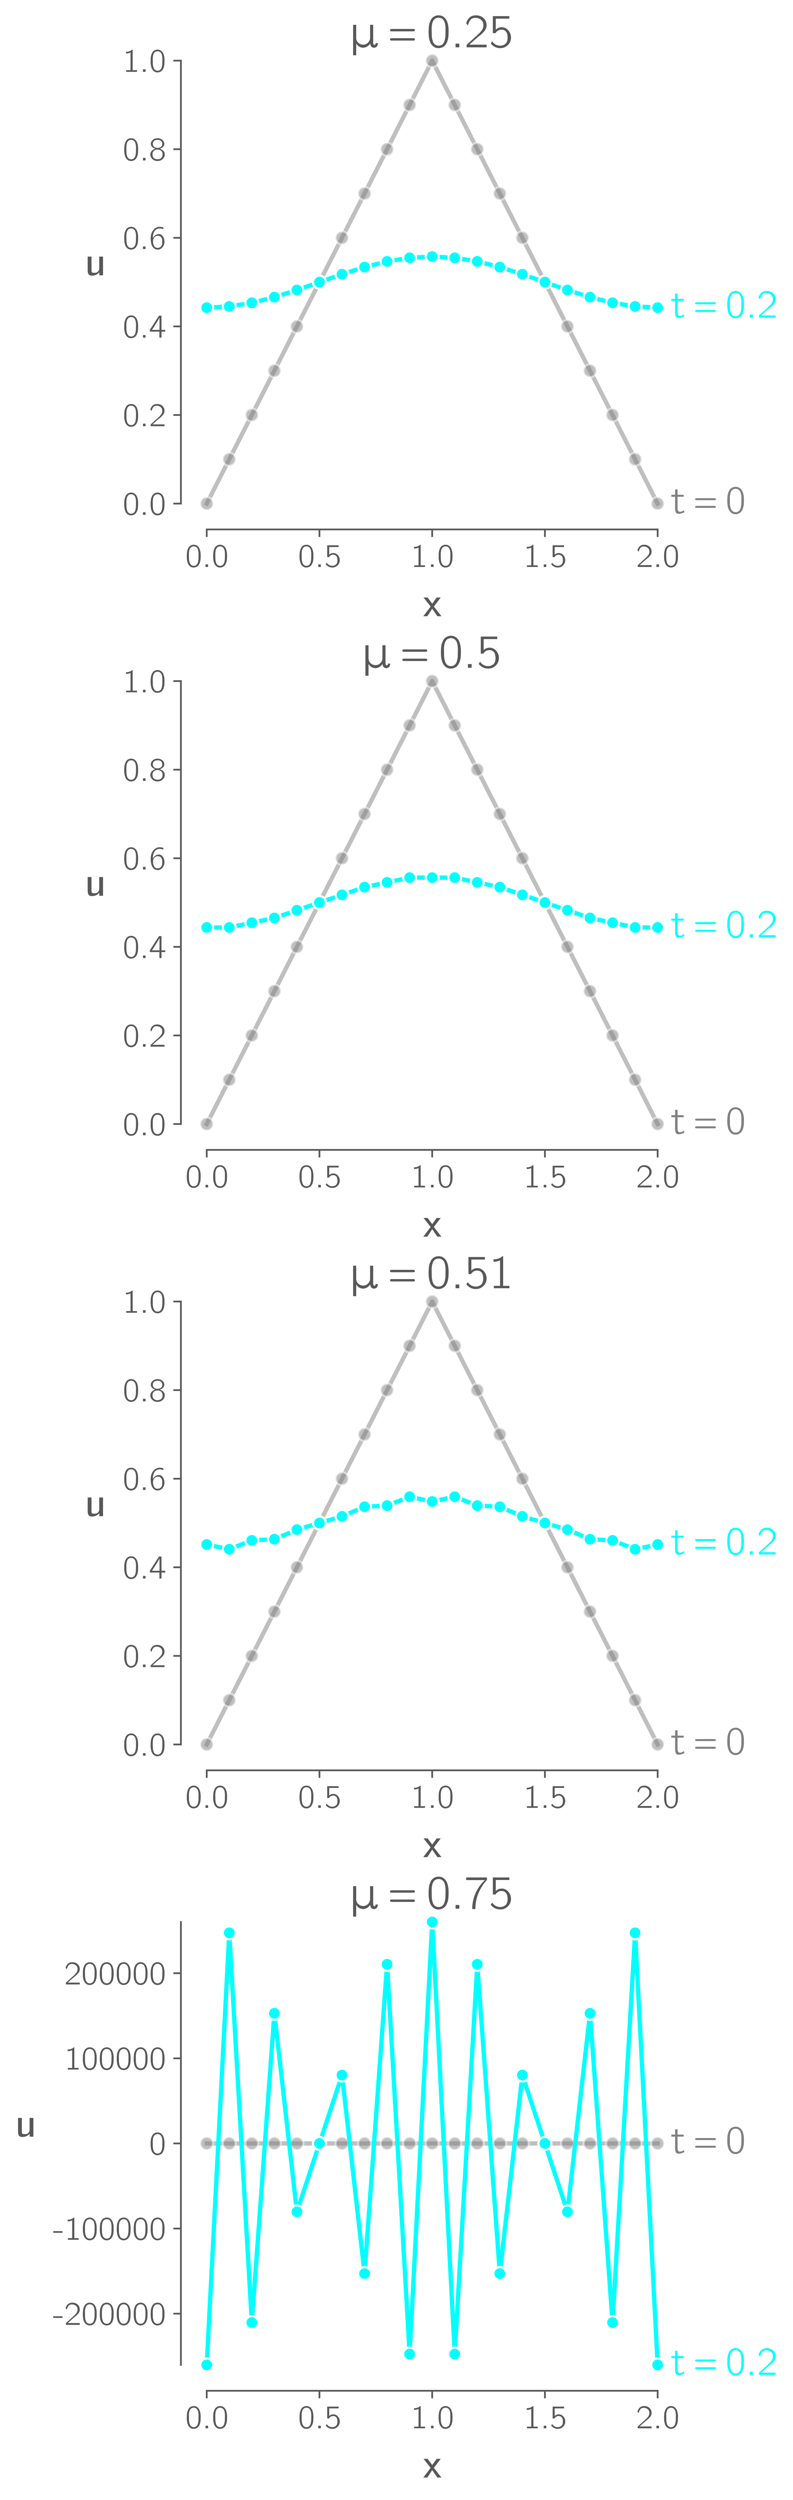 <?xml version="1.0" encoding="utf-8" standalone="no"?>
<!DOCTYPE svg PUBLIC "-//W3C//DTD SVG 1.1//EN"
  "http://www.w3.org/Graphics/SVG/1.1/DTD/svg11.dtd">
<svg xmlns:xlink="http://www.w3.org/1999/xlink" width="368.4pt" height="1160.4pt" viewBox="0 0 368.4 1160.4" xmlns="http://www.w3.org/2000/svg" version="1.1">
 <defs>
  <style type="text/css">*{stroke-linejoin: round; stroke-linecap: butt}</style>
 </defs>
 <g id="figure_1">
  <g id="patch_1">
   <path d="M 0 1160.4 
L 368.4 1160.4 
L 368.4 0 
L 0 0 
z
" style="fill: #ffffff"/>
  </g>
  <g id="axes_1">
   <g id="patch_2">
    <path d="M 96.039 233.758 
L 305.52 233.758 
L 305.52 28.148 
L 96.039 28.148 
z
" style="fill: #ffffff"/>
   </g>
   <g id="line2d_1">
    <path d="M 96.039 233.758 
L 106.513 213.197 
L 116.987 192.636 
L 127.461 172.075 
L 137.935 151.514 
L 148.409 130.953 
L 158.883 110.392 
L 169.357 89.831 
L 179.831 69.27 
L 190.305 48.709 
L 200.779 28.148 
L 211.253 48.709 
L 221.727 69.27 
L 232.201 89.831 
L 242.675 110.392 
L 253.149 130.953 
L 263.623 151.514 
L 274.097 172.075 
L 284.571 192.636 
L 295.045 213.197 
L 305.52 233.758 
" style="fill: none; stroke: #808080; stroke-opacity: 0.5; stroke-width: 2; stroke-linecap: square"/>
    <defs>
     <path id="m0a21d7cfe8" d="M 0 3 
C 0.796 3 1.559 2.684 2.121 2.121 
C 2.684 1.559 3 0.796 3 0 
C 3 -0.796 2.684 -1.559 2.121 -2.121 
C 1.559 -2.684 0.796 -3 0 -3 
C -0.796 -3 -1.559 -2.684 -2.121 -2.121 
C -2.684 -1.559 -3 -0.796 -3 0 
C -3 0.796 -2.684 1.559 -2.121 2.121 
C -1.559 2.684 -0.796 3 0 3 
z
" style="stroke: #ffffff; stroke-opacity: 0.5"/>
    </defs>
    <g>
     <use xlink:href="#m0a21d7cfe8" x="96.039" y="233.758" style="fill: #808080; fill-opacity: 0.5; stroke: #ffffff; stroke-opacity: 0.5"/>
     <use xlink:href="#m0a21d7cfe8" x="106.513" y="213.197" style="fill: #808080; fill-opacity: 0.5; stroke: #ffffff; stroke-opacity: 0.5"/>
     <use xlink:href="#m0a21d7cfe8" x="116.987" y="192.636" style="fill: #808080; fill-opacity: 0.5; stroke: #ffffff; stroke-opacity: 0.5"/>
     <use xlink:href="#m0a21d7cfe8" x="127.461" y="172.075" style="fill: #808080; fill-opacity: 0.5; stroke: #ffffff; stroke-opacity: 0.5"/>
     <use xlink:href="#m0a21d7cfe8" x="137.935" y="151.514" style="fill: #808080; fill-opacity: 0.5; stroke: #ffffff; stroke-opacity: 0.5"/>
     <use xlink:href="#m0a21d7cfe8" x="148.409" y="130.953" style="fill: #808080; fill-opacity: 0.5; stroke: #ffffff; stroke-opacity: 0.5"/>
     <use xlink:href="#m0a21d7cfe8" x="158.883" y="110.392" style="fill: #808080; fill-opacity: 0.5; stroke: #ffffff; stroke-opacity: 0.5"/>
     <use xlink:href="#m0a21d7cfe8" x="169.357" y="89.831" style="fill: #808080; fill-opacity: 0.5; stroke: #ffffff; stroke-opacity: 0.5"/>
     <use xlink:href="#m0a21d7cfe8" x="179.831" y="69.27" style="fill: #808080; fill-opacity: 0.5; stroke: #ffffff; stroke-opacity: 0.5"/>
     <use xlink:href="#m0a21d7cfe8" x="190.305" y="48.709" style="fill: #808080; fill-opacity: 0.5; stroke: #ffffff; stroke-opacity: 0.5"/>
     <use xlink:href="#m0a21d7cfe8" x="200.779" y="28.148" style="fill: #808080; fill-opacity: 0.5; stroke: #ffffff; stroke-opacity: 0.5"/>
     <use xlink:href="#m0a21d7cfe8" x="211.253" y="48.709" style="fill: #808080; fill-opacity: 0.5; stroke: #ffffff; stroke-opacity: 0.5"/>
     <use xlink:href="#m0a21d7cfe8" x="221.727" y="69.27" style="fill: #808080; fill-opacity: 0.5; stroke: #ffffff; stroke-opacity: 0.5"/>
     <use xlink:href="#m0a21d7cfe8" x="232.201" y="89.831" style="fill: #808080; fill-opacity: 0.5; stroke: #ffffff; stroke-opacity: 0.5"/>
     <use xlink:href="#m0a21d7cfe8" x="242.675" y="110.392" style="fill: #808080; fill-opacity: 0.5; stroke: #ffffff; stroke-opacity: 0.5"/>
     <use xlink:href="#m0a21d7cfe8" x="253.149" y="130.953" style="fill: #808080; fill-opacity: 0.5; stroke: #ffffff; stroke-opacity: 0.5"/>
     <use xlink:href="#m0a21d7cfe8" x="263.623" y="151.514" style="fill: #808080; fill-opacity: 0.5; stroke: #ffffff; stroke-opacity: 0.5"/>
     <use xlink:href="#m0a21d7cfe8" x="274.097" y="172.075" style="fill: #808080; fill-opacity: 0.5; stroke: #ffffff; stroke-opacity: 0.5"/>
     <use xlink:href="#m0a21d7cfe8" x="284.571" y="192.636" style="fill: #808080; fill-opacity: 0.5; stroke: #ffffff; stroke-opacity: 0.5"/>
     <use xlink:href="#m0a21d7cfe8" x="295.045" y="213.197" style="fill: #808080; fill-opacity: 0.5; stroke: #ffffff; stroke-opacity: 0.5"/>
     <use xlink:href="#m0a21d7cfe8" x="305.52" y="233.758" style="fill: #808080; fill-opacity: 0.5; stroke: #ffffff; stroke-opacity: 0.5"/>
    </g>
   </g>
   <g id="line2d_2">
    <path d="M 96.039 142.819 
L 106.513 142.239 
L 116.987 140.553 
L 127.461 137.928 
L 137.935 134.62 
L 148.409 130.953 
L 158.883 127.286 
L 169.357 123.978 
L 179.831 121.352 
L 190.305 119.667 
L 200.779 119.086 
L 211.253 119.667 
L 221.727 121.352 
L 232.201 123.978 
L 242.675 127.286 
L 253.149 130.953 
L 263.623 134.62 
L 274.097 137.928 
L 284.571 140.553 
L 295.045 142.239 
L 305.52 142.819 
" style="fill: none; stroke: #00ffff; stroke-width: 2; stroke-linecap: square"/>
    <defs>
     <path id="m981c8cfafa" d="M 0 3 
C 0.796 3 1.559 2.684 2.121 2.121 
C 2.684 1.559 3 0.796 3 0 
C 3 -0.796 2.684 -1.559 2.121 -2.121 
C 1.559 -2.684 0.796 -3 0 -3 
C -0.796 -3 -1.559 -2.684 -2.121 -2.121 
C -2.684 -1.559 -3 -0.796 -3 0 
C -3 0.796 -2.684 1.559 -2.121 2.121 
C -1.559 2.684 -0.796 3 0 3 
z
" style="stroke: #ffffff"/>
    </defs>
    <g>
     <use xlink:href="#m981c8cfafa" x="96.039" y="142.819" style="fill: #00ffff; stroke: #ffffff"/>
     <use xlink:href="#m981c8cfafa" x="106.513" y="142.239" style="fill: #00ffff; stroke: #ffffff"/>
     <use xlink:href="#m981c8cfafa" x="116.987" y="140.553" style="fill: #00ffff; stroke: #ffffff"/>
     <use xlink:href="#m981c8cfafa" x="127.461" y="137.928" style="fill: #00ffff; stroke: #ffffff"/>
     <use xlink:href="#m981c8cfafa" x="137.935" y="134.62" style="fill: #00ffff; stroke: #ffffff"/>
     <use xlink:href="#m981c8cfafa" x="148.409" y="130.953" style="fill: #00ffff; stroke: #ffffff"/>
     <use xlink:href="#m981c8cfafa" x="158.883" y="127.286" style="fill: #00ffff; stroke: #ffffff"/>
     <use xlink:href="#m981c8cfafa" x="169.357" y="123.978" style="fill: #00ffff; stroke: #ffffff"/>
     <use xlink:href="#m981c8cfafa" x="179.831" y="121.352" style="fill: #00ffff; stroke: #ffffff"/>
     <use xlink:href="#m981c8cfafa" x="190.305" y="119.667" style="fill: #00ffff; stroke: #ffffff"/>
     <use xlink:href="#m981c8cfafa" x="200.779" y="119.086" style="fill: #00ffff; stroke: #ffffff"/>
     <use xlink:href="#m981c8cfafa" x="211.253" y="119.667" style="fill: #00ffff; stroke: #ffffff"/>
     <use xlink:href="#m981c8cfafa" x="221.727" y="121.352" style="fill: #00ffff; stroke: #ffffff"/>
     <use xlink:href="#m981c8cfafa" x="232.201" y="123.978" style="fill: #00ffff; stroke: #ffffff"/>
     <use xlink:href="#m981c8cfafa" x="242.675" y="127.286" style="fill: #00ffff; stroke: #ffffff"/>
     <use xlink:href="#m981c8cfafa" x="253.149" y="130.953" style="fill: #00ffff; stroke: #ffffff"/>
     <use xlink:href="#m981c8cfafa" x="263.623" y="134.62" style="fill: #00ffff; stroke: #ffffff"/>
     <use xlink:href="#m981c8cfafa" x="274.097" y="137.928" style="fill: #00ffff; stroke: #ffffff"/>
     <use xlink:href="#m981c8cfafa" x="284.571" y="140.553" style="fill: #00ffff; stroke: #ffffff"/>
     <use xlink:href="#m981c8cfafa" x="295.045" y="142.239" style="fill: #00ffff; stroke: #ffffff"/>
     <use xlink:href="#m981c8cfafa" x="305.52" y="142.819" style="fill: #00ffff; stroke: #ffffff"/>
    </g>
   </g>
   <g id="matplotlib.axis_1">
    <g id="xtick_1">
     <g id="line2d_3">
      <defs>
       <path id="m1aef035797" d="M 0 0 
L 0 3.5 
" style="stroke: #5a5758; stroke-width: 0.8"/>
      </defs>
      <g>
       <use xlink:href="#m1aef035797" x="96.039" y="245.758" style="fill: #5a5758; stroke: #5a5758; stroke-width: 0.8"/>
      </g>
     </g>
     <g id="text_1">
      <!-- 0.0 -->
      <g style="fill: #5a5758" transform="translate(85.978 263.178) scale(0.15 -0.15)">
       <defs>
        <path id="CMUBright-Roman-30" d="M 333 1984 
L 333 2086 
Q 333 2291 339 2438 
Q 346 2586 371 2832 
Q 397 3078 461 3267 
Q 525 3456 621 3657 
Q 717 3859 880 4006 
Q 1043 4154 1261 4230 
Q 1446 4301 1677 4301 
Q 1856 4301 2025 4256 
Q 2195 4211 2380 4070 
Q 2566 3930 2704 3709 
Q 2842 3488 2931 3104 
Q 3021 2720 3021 2214 
Q 3021 1683 2982 1347 
Q 2944 1011 2803 685 
Q 2618 250 2307 70 
Q 1997 -109 1677 -109 
Q 1498 -109 1328 -64 
Q 1158 -19 972 121 
Q 787 262 649 483 
Q 512 704 422 1091 
Q 333 1478 333 1984 
z
M 742 2413 
Q 742 2374 745 2326 
Q 749 2278 749 2272 
L 749 2150 
Q 749 1779 758 1548 
Q 768 1318 838 1014 
Q 909 710 1037 538 
Q 1286 218 1677 218 
Q 2086 218 2330 557 
Q 2451 730 2518 1037 
Q 2586 1344 2595 1568 
Q 2605 1792 2605 2163 
L 2605 2272 
Q 2605 2278 2608 2323 
Q 2611 2368 2611 2406 
Q 2611 3302 2336 3661 
Q 2099 3981 1677 3981 
Q 1242 3981 1005 3642 
Q 742 3264 742 2413 
z
" transform="scale(0.016)"/>
        <path id="CMUBright-Roman-2e" d="M 678 0 
L 678 499 
L 1178 499 
L 1178 0 
L 678 0 
z
" transform="scale(0.016)"/>
       </defs>
       <use xlink:href="#CMUBright-Roman-30"/>
       <use xlink:href="#CMUBright-Roman-2e" x="52.5"/>
       <use xlink:href="#CMUBright-Roman-30" x="81.7"/>
      </g>
     </g>
    </g>
    <g id="xtick_2">
     <g id="line2d_4">
      <g>
       <use xlink:href="#m1aef035797" x="148.409" y="245.758" style="fill: #5a5758; stroke: #5a5758; stroke-width: 0.8"/>
      </g>
     </g>
     <g id="text_2">
      <!-- 0.5 -->
      <g style="fill: #5a5758" transform="translate(138.348 263.178) scale(0.15 -0.15)">
       <defs>
        <path id="CMUBright-Roman-35" d="M 301 518 
L 486 819 
Q 896 224 1581 224 
Q 1971 224 2268 473 
Q 2566 723 2566 1312 
Q 2566 1626 2489 1846 
Q 2413 2067 2285 2176 
Q 2157 2285 2032 2329 
Q 1907 2374 1773 2374 
Q 1210 2374 941 1901 
L 582 1901 
L 582 4192 
L 2797 4192 
L 2797 3853 
L 973 3853 
L 973 2381 
Q 1325 2701 1779 2701 
Q 2285 2701 2653 2291 
Q 3021 1882 3021 1306 
Q 3021 723 2601 307 
Q 2182 -109 1574 -109 
Q 813 -109 301 518 
z
" transform="scale(0.016)"/>
       </defs>
       <use xlink:href="#CMUBright-Roman-30"/>
       <use xlink:href="#CMUBright-Roman-2e" x="52.5"/>
       <use xlink:href="#CMUBright-Roman-35" x="81.7"/>
      </g>
     </g>
    </g>
    <g id="xtick_3">
     <g id="line2d_5">
      <g>
       <use xlink:href="#m1aef035797" x="200.779" y="245.758" style="fill: #5a5758; stroke: #5a5758; stroke-width: 0.8"/>
      </g>
     </g>
     <g id="text_3">
      <!-- 1.0 -->
      <g style="fill: #5a5758" transform="translate(190.718 263.178) scale(0.15 -0.15)">
       <defs>
        <path id="CMUBright-Roman-31" d="M 672 3558 
L 672 3885 
Q 1427 3885 1862 4301 
L 1965 4301 
L 1965 320 
L 2803 320 
L 2803 0 
L 710 0 
L 710 320 
L 1549 320 
L 1549 3744 
Q 1178 3558 672 3558 
z
" transform="scale(0.016)"/>
       </defs>
       <use xlink:href="#CMUBright-Roman-31"/>
       <use xlink:href="#CMUBright-Roman-2e" x="52.5"/>
       <use xlink:href="#CMUBright-Roman-30" x="81.7"/>
      </g>
     </g>
    </g>
    <g id="xtick_4">
     <g id="line2d_6">
      <g>
       <use xlink:href="#m1aef035797" x="253.149" y="245.758" style="fill: #5a5758; stroke: #5a5758; stroke-width: 0.8"/>
      </g>
     </g>
     <g id="text_4">
      <!-- 1.5 -->
      <g style="fill: #5a5758" transform="translate(243.088 263.178) scale(0.15 -0.15)">
       <use xlink:href="#CMUBright-Roman-31"/>
       <use xlink:href="#CMUBright-Roman-2e" x="52.5"/>
       <use xlink:href="#CMUBright-Roman-35" x="81.7"/>
      </g>
     </g>
    </g>
    <g id="xtick_5">
     <g id="line2d_7">
      <g>
       <use xlink:href="#m1aef035797" x="305.52" y="245.758" style="fill: #5a5758; stroke: #5a5758; stroke-width: 0.8"/>
      </g>
     </g>
     <g id="text_5">
      <!-- 2.0 -->
      <g style="fill: #5a5758" transform="translate(295.458 263.178) scale(0.15 -0.15)">
       <defs>
        <path id="CMUBright-Roman-32" d="M 275 3226 
Q 595 4301 1587 4301 
L 1594 4301 
Q 2214 4294 2617 3923 
Q 3021 3552 3021 2989 
Q 3021 2746 2937 2531 
Q 2854 2317 2668 2115 
Q 2483 1914 2384 1821 
Q 2285 1728 2061 1549 
Q 1754 1299 1642 1203 
Q 1530 1107 698 358 
L 3021 358 
L 3021 0 
L 333 0 
L 333 339 
L 1683 1562 
Q 2144 1965 2368 2278 
Q 2592 2592 2592 2982 
Q 2592 3418 2278 3690 
Q 1965 3962 1498 3962 
Q 1069 3962 854 3693 
Q 640 3424 512 2938 
L 275 3226 
z
" transform="scale(0.016)"/>
       </defs>
       <use xlink:href="#CMUBright-Roman-32"/>
       <use xlink:href="#CMUBright-Roman-2e" x="52.5"/>
       <use xlink:href="#CMUBright-Roman-30" x="81.7"/>
      </g>
     </g>
    </g>
    <g id="text_6">
     <!-- $x$ -->
     <g style="fill: #5a5758" transform="translate(196.639 286.193) scale(0.18 -0.18)">
      <defs>
       <path id="CMUBright-SemiBold-78" d="M 0 0 
L 1184 1562 
L 1184 1568 
L 38 3021 
L 698 3021 
L 1446 2022 
L 2163 3021 
L 2816 3021 
L 1709 1568 
L 1709 1562 
L 2931 0 
L 2272 0 
L 1446 1197 
L 1440 1197 
L 653 0 
L 0 0 
z
" transform="scale(0.016)"/>
      </defs>
      <use xlink:href="#CMUBright-SemiBold-78" transform="translate(0 0.797)"/>
     </g>
    </g>
   </g>
   <g id="matplotlib.axis_2">
    <g id="ytick_1">
     <g id="line2d_8">
      <defs>
       <path id="mfdd716053a" d="M 0 0 
L -3.5 0 
" style="stroke: #5a5758; stroke-width: 0.8"/>
      </defs>
      <g>
       <use xlink:href="#mfdd716053a" x="84.039" y="233.758" style="fill: #5a5758; stroke: #5a5758; stroke-width: 0.8"/>
      </g>
     </g>
     <g id="text_7">
      <!-- 0.0 -->
      <g style="fill: #5a5758" transform="translate(56.917 238.968) scale(0.15 -0.15)">
       <use xlink:href="#CMUBright-Roman-30"/>
       <use xlink:href="#CMUBright-Roman-2e" x="52.5"/>
       <use xlink:href="#CMUBright-Roman-30" x="81.7"/>
      </g>
     </g>
    </g>
    <g id="ytick_2">
     <g id="line2d_9">
      <g>
       <use xlink:href="#mfdd716053a" x="84.039" y="192.636" style="fill: #5a5758; stroke: #5a5758; stroke-width: 0.8"/>
      </g>
     </g>
     <g id="text_8">
      <!-- 0.2 -->
      <g style="fill: #5a5758" transform="translate(56.917 197.846) scale(0.15 -0.15)">
       <use xlink:href="#CMUBright-Roman-30"/>
       <use xlink:href="#CMUBright-Roman-2e" x="52.5"/>
       <use xlink:href="#CMUBright-Roman-32" x="81.7"/>
      </g>
     </g>
    </g>
    <g id="ytick_3">
     <g id="line2d_10">
      <g>
       <use xlink:href="#mfdd716053a" x="84.039" y="151.514" style="fill: #5a5758; stroke: #5a5758; stroke-width: 0.8"/>
      </g>
     </g>
     <g id="text_9">
      <!-- 0.4 -->
      <g style="fill: #5a5758" transform="translate(56.917 156.724) scale(0.15 -0.15)">
       <defs>
        <path id="CMUBright-Roman-34" d="M 186 1158 
L 186 1504 
L 1952 4250 
L 2438 4250 
L 2438 1498 
L 3168 1498 
L 3168 1158 
L 2438 1158 
L 2438 0 
L 2035 0 
L 2035 1158 
L 186 1158 
z
M 602 1498 
L 2054 1498 
L 2054 3885 
Q 1971 3667 1606 3085 
L 602 1498 
z
" transform="scale(0.016)"/>
       </defs>
       <use xlink:href="#CMUBright-Roman-30"/>
       <use xlink:href="#CMUBright-Roman-2e" x="52.5"/>
       <use xlink:href="#CMUBright-Roman-34" x="81.7"/>
      </g>
     </g>
    </g>
    <g id="ytick_4">
     <g id="line2d_11">
      <g>
       <use xlink:href="#mfdd716053a" x="84.039" y="110.392" style="fill: #5a5758; stroke: #5a5758; stroke-width: 0.8"/>
      </g>
     </g>
     <g id="text_10">
      <!-- 0.6 -->
      <g style="fill: #5a5758" transform="translate(56.917 115.602) scale(0.15 -0.15)">
       <defs>
        <path id="CMUBright-Roman-36" d="M 346 2061 
Q 346 3072 864 3686 
Q 1382 4301 2074 4301 
L 2086 4301 
Q 2426 4301 2797 4179 
L 2797 3846 
Q 2374 3981 2074 3981 
L 2061 3981 
Q 1478 3981 1123 3491 
Q 768 3002 768 2208 
Q 768 2195 771 2166 
Q 774 2138 774 2125 
Q 928 2445 1238 2665 
Q 1549 2886 1952 2886 
Q 2387 2886 2682 2483 
Q 3008 2029 3008 1408 
Q 3008 768 2618 326 
Q 2240 -109 1690 -109 
Q 1510 -109 1340 -57 
Q 1171 -6 985 141 
Q 800 288 662 521 
Q 525 755 435 1152 
Q 346 1549 346 2061 
z
M 794 1389 
Q 813 1171 854 1004 
Q 896 838 985 643 
Q 1075 448 1254 336 
Q 1434 224 1690 224 
Q 2138 224 2381 550 
Q 2515 736 2550 921 
Q 2586 1107 2586 1434 
Q 2586 1645 2573 1776 
Q 2560 1907 2480 2089 
Q 2400 2272 2253 2400 
Q 2054 2566 1728 2566 
Q 1325 2566 1062 2265 
Q 800 1965 800 1555 
Q 800 1440 806 1389 
L 794 1389 
z
" transform="scale(0.016)"/>
       </defs>
       <use xlink:href="#CMUBright-Roman-30"/>
       <use xlink:href="#CMUBright-Roman-2e" x="52.5"/>
       <use xlink:href="#CMUBright-Roman-36" x="81.7"/>
      </g>
     </g>
    </g>
    <g id="ytick_5">
     <g id="line2d_12">
      <g>
       <use xlink:href="#mfdd716053a" x="84.039" y="69.27" style="fill: #5a5758; stroke: #5a5758; stroke-width: 0.8"/>
      </g>
     </g>
     <g id="text_11">
      <!-- 0.8 -->
      <g style="fill: #5a5758" transform="translate(56.917 74.48) scale(0.15 -0.15)">
       <defs>
        <path id="CMUBright-Roman-38" d="M 275 1158 
Q 275 1517 518 1817 
Q 762 2118 1248 2266 
Q 909 2349 640 2598 
Q 371 2848 371 3206 
Q 371 3642 745 3971 
Q 1120 4301 1677 4301 
Q 2221 4301 2601 3981 
Q 2982 3661 2982 3213 
Q 2982 2918 2787 2684 
Q 2592 2451 2285 2323 
L 2099 2266 
Q 2464 2176 2768 1885 
Q 3072 1594 3072 1158 
Q 3072 646 2665 268 
Q 2259 -109 1670 -109 
Q 1075 -109 675 275 
Q 275 659 275 1158 
z
M 698 1158 
Q 698 704 970 464 
Q 1242 224 1670 224 
Q 2118 224 2384 470 
Q 2650 717 2650 1165 
Q 2650 1619 2371 1862 
Q 2093 2106 1670 2106 
Q 1280 2106 989 1878 
Q 698 1651 698 1158 
z
M 755 3206 
Q 755 2886 982 2656 
Q 1210 2426 1670 2426 
Q 2093 2426 2342 2634 
Q 2592 2842 2592 3206 
Q 2592 3507 2387 3744 
Q 2182 3981 1683 3981 
Q 1171 3981 963 3744 
Q 755 3507 755 3206 
z
" transform="scale(0.016)"/>
       </defs>
       <use xlink:href="#CMUBright-Roman-30"/>
       <use xlink:href="#CMUBright-Roman-2e" x="52.5"/>
       <use xlink:href="#CMUBright-Roman-38" x="81.7"/>
      </g>
     </g>
    </g>
    <g id="ytick_6">
     <g id="line2d_13">
      <g>
       <use xlink:href="#mfdd716053a" x="84.039" y="28.148" style="fill: #5a5758; stroke: #5a5758; stroke-width: 0.8"/>
      </g>
     </g>
     <g id="text_12">
      <!-- 1.0 -->
      <g style="fill: #5a5758" transform="translate(56.917 33.358) scale(0.15 -0.15)">
       <use xlink:href="#CMUBright-Roman-31"/>
       <use xlink:href="#CMUBright-Roman-2e" x="52.5"/>
       <use xlink:href="#CMUBright-Roman-30" x="81.7"/>
      </g>
     </g>
    </g>
    <g id="text_13">
     <!-- $u$ -->
     <g style="fill: #5a5758" transform="translate(39.557 127.946) scale(0.18 -0.18)">
      <defs>
       <path id="CMUBright-SemiBold-75" d="M 410 838 
L 410 3021 
L 1024 3021 
L 1024 883 
Q 1030 570 1069 506 
Q 1139 403 1510 403 
Q 1888 403 2064 601 
Q 2240 800 2266 998 
Q 2272 1062 2272 1197 
L 2272 3021 
L 2886 3021 
L 2886 0 
L 2285 0 
L 2285 480 
Q 1830 -51 1088 -51 
Q 858 -51 710 29 
Q 563 109 502 262 
Q 442 416 426 537 
Q 410 659 410 838 
z
" transform="scale(0.016)"/>
      </defs>
      <use xlink:href="#CMUBright-SemiBold-75" transform="translate(0 0.797)"/>
     </g>
    </g>
   </g>
   <g id="patch_3">
    <path d="M 84.039 233.758 
L 84.039 28.148 
" style="fill: none; stroke: #5a5758; stroke-width: 0.8; stroke-linejoin: miter; stroke-linecap: square"/>
   </g>
   <g id="patch_4">
    <path d="M 96.039 245.758 
L 305.52 245.758 
" style="fill: none; stroke: #5a5758; stroke-width: 0.8; stroke-linejoin: miter; stroke-linecap: square"/>
   </g>
   <g id="text_14">
    <!-- $t = 0$ -->
    <g style="fill: #808080" transform="translate(311.52 238.509) scale(0.18 -0.18)">
     <defs>
      <path id="CMUBright-Roman-74" d="M 122 2701 
L 122 3021 
L 736 3021 
L 736 3885 
L 1126 3885 
L 1126 3021 
L 2118 3021 
L 2118 2701 
L 1126 2701 
L 1126 883 
Q 1126 282 1491 282 
Q 1568 282 1638 291 
Q 1709 301 1769 323 
Q 1830 346 1878 365 
Q 1926 384 1974 416 
Q 2022 448 2048 464 
Q 2074 480 2109 512 
Q 2144 544 2150 544 
L 2234 230 
Q 1779 -51 1261 -51 
Q 730 -51 730 838 
L 730 2701 
L 122 2701 
z
" transform="scale(0.016)"/>
      <path id="CMUBright-Roman-3d" d="M 378 1062 
Q 378 1229 576 1229 
L 3533 1229 
Q 3725 1222 3725 1062 
Q 3725 909 3514 909 
L 589 909 
Q 378 909 378 1062 
z
M 378 2304 
Q 378 2470 582 2470 
L 3533 2470 
Q 3725 2464 3725 2304 
Q 3725 2150 3514 2150 
L 589 2150 
Q 378 2150 378 2304 
z
" transform="scale(0.016)"/>
     </defs>
     <use xlink:href="#CMUBright-Roman-74" transform="translate(0 0.797)"/>
     <use xlink:href="#CMUBright-Roman-3d" transform="translate(57.382 0.797)"/>
     <use xlink:href="#CMUBright-Roman-30" transform="translate(141.065 0.797)"/>
    </g>
   </g>
   <g id="text_15">
    <!-- $t = 0.2$ -->
    <g style="fill: #00ffff" transform="translate(311.52 147.571) scale(0.18 -0.18)">
     <use xlink:href="#CMUBright-Roman-74" transform="translate(0 0.797)"/>
     <use xlink:href="#CMUBright-Roman-3d" transform="translate(57.382 0.797)"/>
     <use xlink:href="#CMUBright-Roman-30" transform="translate(141.065 0.797)"/>
     <use xlink:href="#CMUBright-Roman-2e" transform="translate(193.565 0.797)"/>
     <use xlink:href="#CMUBright-Roman-32" transform="translate(222.765 0.797)"/>
    </g>
   </g>
   <g id="text_16">
    <!-- $\mu = 0.25$ -->
    <g style="fill: #5a5758" transform="translate(163.087 22.148) scale(0.216 -0.216)">
     <defs>
      <path id="CMUBright-Roman-3bc" d="M 275 -1069 
L 275 3027 
L 685 3027 
L 691 3021 
L 691 1402 
Q 691 1382 688 1356 
Q 685 1331 685 1312 
Q 685 870 976 614 
Q 1267 358 1626 358 
Q 1990 358 2243 592 
Q 2496 826 2547 1133 
Q 2560 1216 2560 1395 
L 2560 3027 
L 2970 3027 
L 2976 3021 
L 2976 595 
Q 2976 570 2979 525 
Q 2982 480 3024 409 
Q 3066 339 3142 339 
Q 3302 339 3302 518 
L 3302 563 
L 3590 563 
Q 3590 550 3593 518 
Q 3597 486 3597 467 
Q 3597 403 3577 332 
Q 3558 262 3507 172 
Q 3456 83 3344 19 
Q 3232 -45 3072 -58 
Q 2925 -45 2825 12 
Q 2726 70 2675 166 
Q 2624 262 2601 332 
Q 2579 403 2560 512 
Q 2259 -6 1619 -58 
Q 1254 -26 1030 134 
Q 838 275 691 512 
L 691 -1069 
L 275 -1069 
z
" transform="scale(0.016)"/>
     </defs>
     <use xlink:href="#CMUBright-Roman-3bc" transform="translate(0 0.797)"/>
     <use xlink:href="#CMUBright-Roman-3d" transform="translate(77.782 0.797)"/>
     <use xlink:href="#CMUBright-Roman-30" transform="translate(161.465 0.797)"/>
     <use xlink:href="#CMUBright-Roman-2e" transform="translate(213.965 0.797)"/>
     <use xlink:href="#CMUBright-Roman-32" transform="translate(243.165 0.797)"/>
     <use xlink:href="#CMUBright-Roman-35" transform="translate(295.665 0.797)"/>
    </g>
   </g>
  </g>
  <g id="axes_2">
   <g id="patch_5">
    <path d="M 96.039 521.758 
L 305.52 521.758 
L 305.52 316.148 
L 96.039 316.148 
z
" style="fill: #ffffff"/>
   </g>
   <g id="line2d_14">
    <path d="M 96.039 521.758 
L 106.513 501.197 
L 116.987 480.636 
L 127.461 460.075 
L 137.935 439.514 
L 148.409 418.953 
L 158.883 398.392 
L 169.357 377.831 
L 179.831 357.27 
L 190.305 336.709 
L 200.779 316.148 
L 211.253 336.709 
L 221.727 357.27 
L 232.201 377.831 
L 242.675 398.392 
L 253.149 418.953 
L 263.623 439.514 
L 274.097 460.075 
L 284.571 480.636 
L 295.045 501.197 
L 305.52 521.758 
" style="fill: none; stroke: #808080; stroke-opacity: 0.5; stroke-width: 2; stroke-linecap: square"/>
    <g>
     <use xlink:href="#m0a21d7cfe8" x="96.039" y="521.758" style="fill: #808080; fill-opacity: 0.5; stroke: #ffffff; stroke-opacity: 0.5"/>
     <use xlink:href="#m0a21d7cfe8" x="106.513" y="501.197" style="fill: #808080; fill-opacity: 0.5; stroke: #ffffff; stroke-opacity: 0.5"/>
     <use xlink:href="#m0a21d7cfe8" x="116.987" y="480.636" style="fill: #808080; fill-opacity: 0.5; stroke: #ffffff; stroke-opacity: 0.5"/>
     <use xlink:href="#m0a21d7cfe8" x="127.461" y="460.075" style="fill: #808080; fill-opacity: 0.5; stroke: #ffffff; stroke-opacity: 0.5"/>
     <use xlink:href="#m0a21d7cfe8" x="137.935" y="439.514" style="fill: #808080; fill-opacity: 0.5; stroke: #ffffff; stroke-opacity: 0.5"/>
     <use xlink:href="#m0a21d7cfe8" x="148.409" y="418.953" style="fill: #808080; fill-opacity: 0.5; stroke: #ffffff; stroke-opacity: 0.5"/>
     <use xlink:href="#m0a21d7cfe8" x="158.883" y="398.392" style="fill: #808080; fill-opacity: 0.5; stroke: #ffffff; stroke-opacity: 0.5"/>
     <use xlink:href="#m0a21d7cfe8" x="169.357" y="377.831" style="fill: #808080; fill-opacity: 0.5; stroke: #ffffff; stroke-opacity: 0.5"/>
     <use xlink:href="#m0a21d7cfe8" x="179.831" y="357.27" style="fill: #808080; fill-opacity: 0.5; stroke: #ffffff; stroke-opacity: 0.5"/>
     <use xlink:href="#m0a21d7cfe8" x="190.305" y="336.709" style="fill: #808080; fill-opacity: 0.5; stroke: #ffffff; stroke-opacity: 0.5"/>
     <use xlink:href="#m0a21d7cfe8" x="200.779" y="316.148" style="fill: #808080; fill-opacity: 0.5; stroke: #ffffff; stroke-opacity: 0.5"/>
     <use xlink:href="#m0a21d7cfe8" x="211.253" y="336.709" style="fill: #808080; fill-opacity: 0.5; stroke: #ffffff; stroke-opacity: 0.5"/>
     <use xlink:href="#m0a21d7cfe8" x="221.727" y="357.27" style="fill: #808080; fill-opacity: 0.5; stroke: #ffffff; stroke-opacity: 0.5"/>
     <use xlink:href="#m0a21d7cfe8" x="232.201" y="377.831" style="fill: #808080; fill-opacity: 0.5; stroke: #ffffff; stroke-opacity: 0.5"/>
     <use xlink:href="#m0a21d7cfe8" x="242.675" y="398.392" style="fill: #808080; fill-opacity: 0.5; stroke: #ffffff; stroke-opacity: 0.5"/>
     <use xlink:href="#m0a21d7cfe8" x="253.149" y="418.953" style="fill: #808080; fill-opacity: 0.5; stroke: #ffffff; stroke-opacity: 0.5"/>
     <use xlink:href="#m0a21d7cfe8" x="263.623" y="439.514" style="fill: #808080; fill-opacity: 0.5; stroke: #ffffff; stroke-opacity: 0.5"/>
     <use xlink:href="#m0a21d7cfe8" x="274.097" y="460.075" style="fill: #808080; fill-opacity: 0.5; stroke: #ffffff; stroke-opacity: 0.5"/>
     <use xlink:href="#m0a21d7cfe8" x="284.571" y="480.636" style="fill: #808080; fill-opacity: 0.5; stroke: #ffffff; stroke-opacity: 0.5"/>
     <use xlink:href="#m0a21d7cfe8" x="295.045" y="501.197" style="fill: #808080; fill-opacity: 0.5; stroke: #ffffff; stroke-opacity: 0.5"/>
     <use xlink:href="#m0a21d7cfe8" x="305.52" y="521.758" style="fill: #808080; fill-opacity: 0.5; stroke: #ffffff; stroke-opacity: 0.5"/>
    </g>
   </g>
   <g id="line2d_15">
    <path d="M 96.039 430.524 
L 106.513 430.524 
L 116.987 428.314 
L 127.461 426.104 
L 137.935 422.529 
L 148.409 418.953 
L 158.883 415.377 
L 169.357 411.801 
L 179.831 409.591 
L 190.305 407.381 
L 200.779 407.381 
L 211.253 407.381 
L 221.727 409.591 
L 232.201 411.801 
L 242.675 415.377 
L 253.149 418.953 
L 263.623 422.529 
L 274.097 426.104 
L 284.571 428.314 
L 295.045 430.524 
L 305.52 430.524 
" style="fill: none; stroke: #00ffff; stroke-width: 2; stroke-linecap: square"/>
    <g>
     <use xlink:href="#m981c8cfafa" x="96.039" y="430.524" style="fill: #00ffff; stroke: #ffffff"/>
     <use xlink:href="#m981c8cfafa" x="106.513" y="430.524" style="fill: #00ffff; stroke: #ffffff"/>
     <use xlink:href="#m981c8cfafa" x="116.987" y="428.314" style="fill: #00ffff; stroke: #ffffff"/>
     <use xlink:href="#m981c8cfafa" x="127.461" y="426.104" style="fill: #00ffff; stroke: #ffffff"/>
     <use xlink:href="#m981c8cfafa" x="137.935" y="422.529" style="fill: #00ffff; stroke: #ffffff"/>
     <use xlink:href="#m981c8cfafa" x="148.409" y="418.953" style="fill: #00ffff; stroke: #ffffff"/>
     <use xlink:href="#m981c8cfafa" x="158.883" y="415.377" style="fill: #00ffff; stroke: #ffffff"/>
     <use xlink:href="#m981c8cfafa" x="169.357" y="411.801" style="fill: #00ffff; stroke: #ffffff"/>
     <use xlink:href="#m981c8cfafa" x="179.831" y="409.591" style="fill: #00ffff; stroke: #ffffff"/>
     <use xlink:href="#m981c8cfafa" x="190.305" y="407.381" style="fill: #00ffff; stroke: #ffffff"/>
     <use xlink:href="#m981c8cfafa" x="200.779" y="407.381" style="fill: #00ffff; stroke: #ffffff"/>
     <use xlink:href="#m981c8cfafa" x="211.253" y="407.381" style="fill: #00ffff; stroke: #ffffff"/>
     <use xlink:href="#m981c8cfafa" x="221.727" y="409.591" style="fill: #00ffff; stroke: #ffffff"/>
     <use xlink:href="#m981c8cfafa" x="232.201" y="411.801" style="fill: #00ffff; stroke: #ffffff"/>
     <use xlink:href="#m981c8cfafa" x="242.675" y="415.377" style="fill: #00ffff; stroke: #ffffff"/>
     <use xlink:href="#m981c8cfafa" x="253.149" y="418.953" style="fill: #00ffff; stroke: #ffffff"/>
     <use xlink:href="#m981c8cfafa" x="263.623" y="422.529" style="fill: #00ffff; stroke: #ffffff"/>
     <use xlink:href="#m981c8cfafa" x="274.097" y="426.104" style="fill: #00ffff; stroke: #ffffff"/>
     <use xlink:href="#m981c8cfafa" x="284.571" y="428.314" style="fill: #00ffff; stroke: #ffffff"/>
     <use xlink:href="#m981c8cfafa" x="295.045" y="430.524" style="fill: #00ffff; stroke: #ffffff"/>
     <use xlink:href="#m981c8cfafa" x="305.52" y="430.524" style="fill: #00ffff; stroke: #ffffff"/>
    </g>
   </g>
   <g id="matplotlib.axis_3">
    <g id="xtick_6">
     <g id="line2d_16">
      <g>
       <use xlink:href="#m1aef035797" x="96.039" y="533.758" style="fill: #5a5758; stroke: #5a5758; stroke-width: 0.8"/>
      </g>
     </g>
     <g id="text_17">
      <!-- 0.0 -->
      <g style="fill: #5a5758" transform="translate(85.978 551.178) scale(0.15 -0.15)">
       <use xlink:href="#CMUBright-Roman-30"/>
       <use xlink:href="#CMUBright-Roman-2e" x="52.5"/>
       <use xlink:href="#CMUBright-Roman-30" x="81.7"/>
      </g>
     </g>
    </g>
    <g id="xtick_7">
     <g id="line2d_17">
      <g>
       <use xlink:href="#m1aef035797" x="148.409" y="533.758" style="fill: #5a5758; stroke: #5a5758; stroke-width: 0.8"/>
      </g>
     </g>
     <g id="text_18">
      <!-- 0.5 -->
      <g style="fill: #5a5758" transform="translate(138.348 551.178) scale(0.15 -0.15)">
       <use xlink:href="#CMUBright-Roman-30"/>
       <use xlink:href="#CMUBright-Roman-2e" x="52.5"/>
       <use xlink:href="#CMUBright-Roman-35" x="81.7"/>
      </g>
     </g>
    </g>
    <g id="xtick_8">
     <g id="line2d_18">
      <g>
       <use xlink:href="#m1aef035797" x="200.779" y="533.758" style="fill: #5a5758; stroke: #5a5758; stroke-width: 0.8"/>
      </g>
     </g>
     <g id="text_19">
      <!-- 1.0 -->
      <g style="fill: #5a5758" transform="translate(190.718 551.178) scale(0.15 -0.15)">
       <use xlink:href="#CMUBright-Roman-31"/>
       <use xlink:href="#CMUBright-Roman-2e" x="52.5"/>
       <use xlink:href="#CMUBright-Roman-30" x="81.7"/>
      </g>
     </g>
    </g>
    <g id="xtick_9">
     <g id="line2d_19">
      <g>
       <use xlink:href="#m1aef035797" x="253.149" y="533.758" style="fill: #5a5758; stroke: #5a5758; stroke-width: 0.8"/>
      </g>
     </g>
     <g id="text_20">
      <!-- 1.5 -->
      <g style="fill: #5a5758" transform="translate(243.088 551.178) scale(0.15 -0.15)">
       <use xlink:href="#CMUBright-Roman-31"/>
       <use xlink:href="#CMUBright-Roman-2e" x="52.5"/>
       <use xlink:href="#CMUBright-Roman-35" x="81.7"/>
      </g>
     </g>
    </g>
    <g id="xtick_10">
     <g id="line2d_20">
      <g>
       <use xlink:href="#m1aef035797" x="305.52" y="533.758" style="fill: #5a5758; stroke: #5a5758; stroke-width: 0.8"/>
      </g>
     </g>
     <g id="text_21">
      <!-- 2.0 -->
      <g style="fill: #5a5758" transform="translate(295.458 551.178) scale(0.15 -0.15)">
       <use xlink:href="#CMUBright-Roman-32"/>
       <use xlink:href="#CMUBright-Roman-2e" x="52.5"/>
       <use xlink:href="#CMUBright-Roman-30" x="81.7"/>
      </g>
     </g>
    </g>
    <g id="text_22">
     <!-- $x$ -->
     <g style="fill: #5a5758" transform="translate(196.639 574.193) scale(0.18 -0.18)">
      <use xlink:href="#CMUBright-SemiBold-78" transform="translate(0 0.797)"/>
     </g>
    </g>
   </g>
   <g id="matplotlib.axis_4">
    <g id="ytick_7">
     <g id="line2d_21">
      <g>
       <use xlink:href="#mfdd716053a" x="84.039" y="521.758" style="fill: #5a5758; stroke: #5a5758; stroke-width: 0.8"/>
      </g>
     </g>
     <g id="text_23">
      <!-- 0.0 -->
      <g style="fill: #5a5758" transform="translate(56.917 526.968) scale(0.15 -0.15)">
       <use xlink:href="#CMUBright-Roman-30"/>
       <use xlink:href="#CMUBright-Roman-2e" x="52.5"/>
       <use xlink:href="#CMUBright-Roman-30" x="81.7"/>
      </g>
     </g>
    </g>
    <g id="ytick_8">
     <g id="line2d_22">
      <g>
       <use xlink:href="#mfdd716053a" x="84.039" y="480.636" style="fill: #5a5758; stroke: #5a5758; stroke-width: 0.8"/>
      </g>
     </g>
     <g id="text_24">
      <!-- 0.2 -->
      <g style="fill: #5a5758" transform="translate(56.917 485.846) scale(0.15 -0.15)">
       <use xlink:href="#CMUBright-Roman-30"/>
       <use xlink:href="#CMUBright-Roman-2e" x="52.5"/>
       <use xlink:href="#CMUBright-Roman-32" x="81.7"/>
      </g>
     </g>
    </g>
    <g id="ytick_9">
     <g id="line2d_23">
      <g>
       <use xlink:href="#mfdd716053a" x="84.039" y="439.514" style="fill: #5a5758; stroke: #5a5758; stroke-width: 0.8"/>
      </g>
     </g>
     <g id="text_25">
      <!-- 0.4 -->
      <g style="fill: #5a5758" transform="translate(56.917 444.724) scale(0.15 -0.15)">
       <use xlink:href="#CMUBright-Roman-30"/>
       <use xlink:href="#CMUBright-Roman-2e" x="52.5"/>
       <use xlink:href="#CMUBright-Roman-34" x="81.7"/>
      </g>
     </g>
    </g>
    <g id="ytick_10">
     <g id="line2d_24">
      <g>
       <use xlink:href="#mfdd716053a" x="84.039" y="398.392" style="fill: #5a5758; stroke: #5a5758; stroke-width: 0.8"/>
      </g>
     </g>
     <g id="text_26">
      <!-- 0.6 -->
      <g style="fill: #5a5758" transform="translate(56.917 403.602) scale(0.15 -0.15)">
       <use xlink:href="#CMUBright-Roman-30"/>
       <use xlink:href="#CMUBright-Roman-2e" x="52.5"/>
       <use xlink:href="#CMUBright-Roman-36" x="81.7"/>
      </g>
     </g>
    </g>
    <g id="ytick_11">
     <g id="line2d_25">
      <g>
       <use xlink:href="#mfdd716053a" x="84.039" y="357.27" style="fill: #5a5758; stroke: #5a5758; stroke-width: 0.8"/>
      </g>
     </g>
     <g id="text_27">
      <!-- 0.8 -->
      <g style="fill: #5a5758" transform="translate(56.917 362.48) scale(0.15 -0.15)">
       <use xlink:href="#CMUBright-Roman-30"/>
       <use xlink:href="#CMUBright-Roman-2e" x="52.5"/>
       <use xlink:href="#CMUBright-Roman-38" x="81.7"/>
      </g>
     </g>
    </g>
    <g id="ytick_12">
     <g id="line2d_26">
      <g>
       <use xlink:href="#mfdd716053a" x="84.039" y="316.148" style="fill: #5a5758; stroke: #5a5758; stroke-width: 0.8"/>
      </g>
     </g>
     <g id="text_28">
      <!-- 1.0 -->
      <g style="fill: #5a5758" transform="translate(56.917 321.358) scale(0.15 -0.15)">
       <use xlink:href="#CMUBright-Roman-31"/>
       <use xlink:href="#CMUBright-Roman-2e" x="52.5"/>
       <use xlink:href="#CMUBright-Roman-30" x="81.7"/>
      </g>
     </g>
    </g>
    <g id="text_29">
     <!-- $u$ -->
     <g style="fill: #5a5758" transform="translate(39.557 415.946) scale(0.18 -0.18)">
      <use xlink:href="#CMUBright-SemiBold-75" transform="translate(0 0.797)"/>
     </g>
    </g>
   </g>
   <g id="patch_6">
    <path d="M 84.039 521.758 
L 84.039 316.148 
" style="fill: none; stroke: #5a5758; stroke-width: 0.8; stroke-linejoin: miter; stroke-linecap: square"/>
   </g>
   <g id="patch_7">
    <path d="M 96.039 533.758 
L 305.52 533.758 
" style="fill: none; stroke: #5a5758; stroke-width: 0.8; stroke-linejoin: miter; stroke-linecap: square"/>
   </g>
   <g id="text_30">
    <!-- $t = 0$ -->
    <g style="fill: #808080" transform="translate(311.52 526.509) scale(0.18 -0.18)">
     <use xlink:href="#CMUBright-Roman-74" transform="translate(0 0.797)"/>
     <use xlink:href="#CMUBright-Roman-3d" transform="translate(57.382 0.797)"/>
     <use xlink:href="#CMUBright-Roman-30" transform="translate(141.065 0.797)"/>
    </g>
   </g>
   <g id="text_31">
    <!-- $t = 0.2$ -->
    <g style="fill: #00ffff" transform="translate(311.52 435.276) scale(0.18 -0.18)">
     <use xlink:href="#CMUBright-Roman-74" transform="translate(0 0.797)"/>
     <use xlink:href="#CMUBright-Roman-3d" transform="translate(57.382 0.797)"/>
     <use xlink:href="#CMUBright-Roman-30" transform="translate(141.065 0.797)"/>
     <use xlink:href="#CMUBright-Roman-2e" transform="translate(193.565 0.797)"/>
     <use xlink:href="#CMUBright-Roman-32" transform="translate(222.765 0.797)"/>
    </g>
   </g>
   <g id="text_32">
    <!-- $\mu = 0.5$ -->
    <g style="fill: #5a5758" transform="translate(168.811 310.148) scale(0.216 -0.216)">
     <use xlink:href="#CMUBright-Roman-3bc" transform="translate(0 0.797)"/>
     <use xlink:href="#CMUBright-Roman-3d" transform="translate(77.782 0.797)"/>
     <use xlink:href="#CMUBright-Roman-30" transform="translate(161.465 0.797)"/>
     <use xlink:href="#CMUBright-Roman-2e" transform="translate(213.965 0.797)"/>
     <use xlink:href="#CMUBright-Roman-35" transform="translate(243.165 0.797)"/>
    </g>
   </g>
  </g>
  <g id="axes_3">
   <g id="patch_8">
    <path d="M 96.039 809.758 
L 305.52 809.758 
L 305.52 604.148 
L 96.039 604.148 
z
" style="fill: #ffffff"/>
   </g>
   <g id="line2d_27">
    <path d="M 96.039 809.758 
L 106.513 789.197 
L 116.987 768.636 
L 127.461 748.075 
L 137.935 727.514 
L 148.409 706.953 
L 158.883 686.392 
L 169.357 665.831 
L 179.831 645.27 
L 190.305 624.709 
L 200.779 604.148 
L 211.253 624.709 
L 221.727 645.27 
L 232.201 665.831 
L 242.675 686.392 
L 253.149 706.953 
L 263.623 727.514 
L 274.097 748.075 
L 284.571 768.636 
L 295.045 789.197 
L 305.52 809.758 
" style="fill: none; stroke: #808080; stroke-opacity: 0.5; stroke-width: 2; stroke-linecap: square"/>
    <g>
     <use xlink:href="#m0a21d7cfe8" x="96.039" y="809.758" style="fill: #808080; fill-opacity: 0.5; stroke: #ffffff; stroke-opacity: 0.5"/>
     <use xlink:href="#m0a21d7cfe8" x="106.513" y="789.197" style="fill: #808080; fill-opacity: 0.5; stroke: #ffffff; stroke-opacity: 0.5"/>
     <use xlink:href="#m0a21d7cfe8" x="116.987" y="768.636" style="fill: #808080; fill-opacity: 0.5; stroke: #ffffff; stroke-opacity: 0.5"/>
     <use xlink:href="#m0a21d7cfe8" x="127.461" y="748.075" style="fill: #808080; fill-opacity: 0.5; stroke: #ffffff; stroke-opacity: 0.5"/>
     <use xlink:href="#m0a21d7cfe8" x="137.935" y="727.514" style="fill: #808080; fill-opacity: 0.5; stroke: #ffffff; stroke-opacity: 0.5"/>
     <use xlink:href="#m0a21d7cfe8" x="148.409" y="706.953" style="fill: #808080; fill-opacity: 0.5; stroke: #ffffff; stroke-opacity: 0.5"/>
     <use xlink:href="#m0a21d7cfe8" x="158.883" y="686.392" style="fill: #808080; fill-opacity: 0.5; stroke: #ffffff; stroke-opacity: 0.5"/>
     <use xlink:href="#m0a21d7cfe8" x="169.357" y="665.831" style="fill: #808080; fill-opacity: 0.5; stroke: #ffffff; stroke-opacity: 0.5"/>
     <use xlink:href="#m0a21d7cfe8" x="179.831" y="645.27" style="fill: #808080; fill-opacity: 0.5; stroke: #ffffff; stroke-opacity: 0.5"/>
     <use xlink:href="#m0a21d7cfe8" x="190.305" y="624.709" style="fill: #808080; fill-opacity: 0.5; stroke: #ffffff; stroke-opacity: 0.5"/>
     <use xlink:href="#m0a21d7cfe8" x="200.779" y="604.148" style="fill: #808080; fill-opacity: 0.5; stroke: #ffffff; stroke-opacity: 0.5"/>
     <use xlink:href="#m0a21d7cfe8" x="211.253" y="624.709" style="fill: #808080; fill-opacity: 0.5; stroke: #ffffff; stroke-opacity: 0.5"/>
     <use xlink:href="#m0a21d7cfe8" x="221.727" y="645.27" style="fill: #808080; fill-opacity: 0.5; stroke: #ffffff; stroke-opacity: 0.5"/>
     <use xlink:href="#m0a21d7cfe8" x="232.201" y="665.831" style="fill: #808080; fill-opacity: 0.5; stroke: #ffffff; stroke-opacity: 0.5"/>
     <use xlink:href="#m0a21d7cfe8" x="242.675" y="686.392" style="fill: #808080; fill-opacity: 0.5; stroke: #ffffff; stroke-opacity: 0.5"/>
     <use xlink:href="#m0a21d7cfe8" x="253.149" y="706.953" style="fill: #808080; fill-opacity: 0.5; stroke: #ffffff; stroke-opacity: 0.5"/>
     <use xlink:href="#m0a21d7cfe8" x="263.623" y="727.514" style="fill: #808080; fill-opacity: 0.5; stroke: #ffffff; stroke-opacity: 0.5"/>
     <use xlink:href="#m0a21d7cfe8" x="274.097" y="748.075" style="fill: #808080; fill-opacity: 0.5; stroke: #ffffff; stroke-opacity: 0.5"/>
     <use xlink:href="#m0a21d7cfe8" x="284.571" y="768.636" style="fill: #808080; fill-opacity: 0.5; stroke: #ffffff; stroke-opacity: 0.5"/>
     <use xlink:href="#m0a21d7cfe8" x="295.045" y="789.197" style="fill: #808080; fill-opacity: 0.5; stroke: #ffffff; stroke-opacity: 0.5"/>
     <use xlink:href="#m0a21d7cfe8" x="305.52" y="809.758" style="fill: #808080; fill-opacity: 0.5; stroke: #ffffff; stroke-opacity: 0.5"/>
    </g>
   </g>
   <g id="line2d_28">
    <path d="M 96.039 716.926 
L 106.513 719.155 
L 116.987 715.021 
L 127.461 714.494 
L 137.935 710.035 
L 148.409 706.953 
L 158.883 703.871 
L 169.357 699.411 
L 179.831 698.884 
L 190.305 694.75 
L 200.779 696.979 
L 211.253 694.75 
L 221.727 698.884 
L 232.201 699.411 
L 242.675 703.871 
L 253.149 706.953 
L 263.623 710.035 
L 274.097 714.494 
L 284.571 715.021 
L 295.045 719.155 
L 305.52 716.926 
" style="fill: none; stroke: #00ffff; stroke-width: 2; stroke-linecap: square"/>
    <g>
     <use xlink:href="#m981c8cfafa" x="96.039" y="716.926" style="fill: #00ffff; stroke: #ffffff"/>
     <use xlink:href="#m981c8cfafa" x="106.513" y="719.155" style="fill: #00ffff; stroke: #ffffff"/>
     <use xlink:href="#m981c8cfafa" x="116.987" y="715.021" style="fill: #00ffff; stroke: #ffffff"/>
     <use xlink:href="#m981c8cfafa" x="127.461" y="714.494" style="fill: #00ffff; stroke: #ffffff"/>
     <use xlink:href="#m981c8cfafa" x="137.935" y="710.035" style="fill: #00ffff; stroke: #ffffff"/>
     <use xlink:href="#m981c8cfafa" x="148.409" y="706.953" style="fill: #00ffff; stroke: #ffffff"/>
     <use xlink:href="#m981c8cfafa" x="158.883" y="703.871" style="fill: #00ffff; stroke: #ffffff"/>
     <use xlink:href="#m981c8cfafa" x="169.357" y="699.411" style="fill: #00ffff; stroke: #ffffff"/>
     <use xlink:href="#m981c8cfafa" x="179.831" y="698.884" style="fill: #00ffff; stroke: #ffffff"/>
     <use xlink:href="#m981c8cfafa" x="190.305" y="694.75" style="fill: #00ffff; stroke: #ffffff"/>
     <use xlink:href="#m981c8cfafa" x="200.779" y="696.979" style="fill: #00ffff; stroke: #ffffff"/>
     <use xlink:href="#m981c8cfafa" x="211.253" y="694.75" style="fill: #00ffff; stroke: #ffffff"/>
     <use xlink:href="#m981c8cfafa" x="221.727" y="698.884" style="fill: #00ffff; stroke: #ffffff"/>
     <use xlink:href="#m981c8cfafa" x="232.201" y="699.411" style="fill: #00ffff; stroke: #ffffff"/>
     <use xlink:href="#m981c8cfafa" x="242.675" y="703.871" style="fill: #00ffff; stroke: #ffffff"/>
     <use xlink:href="#m981c8cfafa" x="253.149" y="706.953" style="fill: #00ffff; stroke: #ffffff"/>
     <use xlink:href="#m981c8cfafa" x="263.623" y="710.035" style="fill: #00ffff; stroke: #ffffff"/>
     <use xlink:href="#m981c8cfafa" x="274.097" y="714.494" style="fill: #00ffff; stroke: #ffffff"/>
     <use xlink:href="#m981c8cfafa" x="284.571" y="715.021" style="fill: #00ffff; stroke: #ffffff"/>
     <use xlink:href="#m981c8cfafa" x="295.045" y="719.155" style="fill: #00ffff; stroke: #ffffff"/>
     <use xlink:href="#m981c8cfafa" x="305.52" y="716.926" style="fill: #00ffff; stroke: #ffffff"/>
    </g>
   </g>
   <g id="matplotlib.axis_5">
    <g id="xtick_11">
     <g id="line2d_29">
      <g>
       <use xlink:href="#m1aef035797" x="96.039" y="821.758" style="fill: #5a5758; stroke: #5a5758; stroke-width: 0.8"/>
      </g>
     </g>
     <g id="text_33">
      <!-- 0.0 -->
      <g style="fill: #5a5758" transform="translate(85.978 839.178) scale(0.15 -0.15)">
       <use xlink:href="#CMUBright-Roman-30"/>
       <use xlink:href="#CMUBright-Roman-2e" x="52.5"/>
       <use xlink:href="#CMUBright-Roman-30" x="81.7"/>
      </g>
     </g>
    </g>
    <g id="xtick_12">
     <g id="line2d_30">
      <g>
       <use xlink:href="#m1aef035797" x="148.409" y="821.758" style="fill: #5a5758; stroke: #5a5758; stroke-width: 0.8"/>
      </g>
     </g>
     <g id="text_34">
      <!-- 0.5 -->
      <g style="fill: #5a5758" transform="translate(138.348 839.178) scale(0.15 -0.15)">
       <use xlink:href="#CMUBright-Roman-30"/>
       <use xlink:href="#CMUBright-Roman-2e" x="52.5"/>
       <use xlink:href="#CMUBright-Roman-35" x="81.7"/>
      </g>
     </g>
    </g>
    <g id="xtick_13">
     <g id="line2d_31">
      <g>
       <use xlink:href="#m1aef035797" x="200.779" y="821.758" style="fill: #5a5758; stroke: #5a5758; stroke-width: 0.8"/>
      </g>
     </g>
     <g id="text_35">
      <!-- 1.0 -->
      <g style="fill: #5a5758" transform="translate(190.718 839.178) scale(0.15 -0.15)">
       <use xlink:href="#CMUBright-Roman-31"/>
       <use xlink:href="#CMUBright-Roman-2e" x="52.5"/>
       <use xlink:href="#CMUBright-Roman-30" x="81.7"/>
      </g>
     </g>
    </g>
    <g id="xtick_14">
     <g id="line2d_32">
      <g>
       <use xlink:href="#m1aef035797" x="253.149" y="821.758" style="fill: #5a5758; stroke: #5a5758; stroke-width: 0.8"/>
      </g>
     </g>
     <g id="text_36">
      <!-- 1.5 -->
      <g style="fill: #5a5758" transform="translate(243.088 839.178) scale(0.15 -0.15)">
       <use xlink:href="#CMUBright-Roman-31"/>
       <use xlink:href="#CMUBright-Roman-2e" x="52.5"/>
       <use xlink:href="#CMUBright-Roman-35" x="81.7"/>
      </g>
     </g>
    </g>
    <g id="xtick_15">
     <g id="line2d_33">
      <g>
       <use xlink:href="#m1aef035797" x="305.52" y="821.758" style="fill: #5a5758; stroke: #5a5758; stroke-width: 0.8"/>
      </g>
     </g>
     <g id="text_37">
      <!-- 2.0 -->
      <g style="fill: #5a5758" transform="translate(295.458 839.178) scale(0.15 -0.15)">
       <use xlink:href="#CMUBright-Roman-32"/>
       <use xlink:href="#CMUBright-Roman-2e" x="52.5"/>
       <use xlink:href="#CMUBright-Roman-30" x="81.7"/>
      </g>
     </g>
    </g>
    <g id="text_38">
     <!-- $x$ -->
     <g style="fill: #5a5758" transform="translate(196.639 862.193) scale(0.18 -0.18)">
      <use xlink:href="#CMUBright-SemiBold-78" transform="translate(0 0.797)"/>
     </g>
    </g>
   </g>
   <g id="matplotlib.axis_6">
    <g id="ytick_13">
     <g id="line2d_34">
      <g>
       <use xlink:href="#mfdd716053a" x="84.039" y="809.758" style="fill: #5a5758; stroke: #5a5758; stroke-width: 0.8"/>
      </g>
     </g>
     <g id="text_39">
      <!-- 0.0 -->
      <g style="fill: #5a5758" transform="translate(56.917 814.968) scale(0.15 -0.15)">
       <use xlink:href="#CMUBright-Roman-30"/>
       <use xlink:href="#CMUBright-Roman-2e" x="52.5"/>
       <use xlink:href="#CMUBright-Roman-30" x="81.7"/>
      </g>
     </g>
    </g>
    <g id="ytick_14">
     <g id="line2d_35">
      <g>
       <use xlink:href="#mfdd716053a" x="84.039" y="768.636" style="fill: #5a5758; stroke: #5a5758; stroke-width: 0.8"/>
      </g>
     </g>
     <g id="text_40">
      <!-- 0.2 -->
      <g style="fill: #5a5758" transform="translate(56.917 773.846) scale(0.15 -0.15)">
       <use xlink:href="#CMUBright-Roman-30"/>
       <use xlink:href="#CMUBright-Roman-2e" x="52.5"/>
       <use xlink:href="#CMUBright-Roman-32" x="81.7"/>
      </g>
     </g>
    </g>
    <g id="ytick_15">
     <g id="line2d_36">
      <g>
       <use xlink:href="#mfdd716053a" x="84.039" y="727.514" style="fill: #5a5758; stroke: #5a5758; stroke-width: 0.8"/>
      </g>
     </g>
     <g id="text_41">
      <!-- 0.4 -->
      <g style="fill: #5a5758" transform="translate(56.917 732.724) scale(0.15 -0.15)">
       <use xlink:href="#CMUBright-Roman-30"/>
       <use xlink:href="#CMUBright-Roman-2e" x="52.5"/>
       <use xlink:href="#CMUBright-Roman-34" x="81.7"/>
      </g>
     </g>
    </g>
    <g id="ytick_16">
     <g id="line2d_37">
      <g>
       <use xlink:href="#mfdd716053a" x="84.039" y="686.392" style="fill: #5a5758; stroke: #5a5758; stroke-width: 0.8"/>
      </g>
     </g>
     <g id="text_42">
      <!-- 0.6 -->
      <g style="fill: #5a5758" transform="translate(56.917 691.602) scale(0.15 -0.15)">
       <use xlink:href="#CMUBright-Roman-30"/>
       <use xlink:href="#CMUBright-Roman-2e" x="52.5"/>
       <use xlink:href="#CMUBright-Roman-36" x="81.7"/>
      </g>
     </g>
    </g>
    <g id="ytick_17">
     <g id="line2d_38">
      <g>
       <use xlink:href="#mfdd716053a" x="84.039" y="645.27" style="fill: #5a5758; stroke: #5a5758; stroke-width: 0.8"/>
      </g>
     </g>
     <g id="text_43">
      <!-- 0.8 -->
      <g style="fill: #5a5758" transform="translate(56.917 650.48) scale(0.15 -0.15)">
       <use xlink:href="#CMUBright-Roman-30"/>
       <use xlink:href="#CMUBright-Roman-2e" x="52.5"/>
       <use xlink:href="#CMUBright-Roman-38" x="81.7"/>
      </g>
     </g>
    </g>
    <g id="ytick_18">
     <g id="line2d_39">
      <g>
       <use xlink:href="#mfdd716053a" x="84.039" y="604.148" style="fill: #5a5758; stroke: #5a5758; stroke-width: 0.8"/>
      </g>
     </g>
     <g id="text_44">
      <!-- 1.0 -->
      <g style="fill: #5a5758" transform="translate(56.917 609.358) scale(0.15 -0.15)">
       <use xlink:href="#CMUBright-Roman-31"/>
       <use xlink:href="#CMUBright-Roman-2e" x="52.5"/>
       <use xlink:href="#CMUBright-Roman-30" x="81.7"/>
      </g>
     </g>
    </g>
    <g id="text_45">
     <!-- $u$ -->
     <g style="fill: #5a5758" transform="translate(39.557 703.946) scale(0.18 -0.18)">
      <use xlink:href="#CMUBright-SemiBold-75" transform="translate(0 0.797)"/>
     </g>
    </g>
   </g>
   <g id="patch_9">
    <path d="M 84.039 809.758 
L 84.039 604.148 
" style="fill: none; stroke: #5a5758; stroke-width: 0.8; stroke-linejoin: miter; stroke-linecap: square"/>
   </g>
   <g id="patch_10">
    <path d="M 96.039 821.758 
L 305.52 821.758 
" style="fill: none; stroke: #5a5758; stroke-width: 0.8; stroke-linejoin: miter; stroke-linecap: square"/>
   </g>
   <g id="text_46">
    <!-- $t = 0$ -->
    <g style="fill: #808080" transform="translate(311.52 814.509) scale(0.18 -0.18)">
     <use xlink:href="#CMUBright-Roman-74" transform="translate(0 0.797)"/>
     <use xlink:href="#CMUBright-Roman-3d" transform="translate(57.382 0.797)"/>
     <use xlink:href="#CMUBright-Roman-30" transform="translate(141.065 0.797)"/>
    </g>
   </g>
   <g id="text_47">
    <!-- $t = 0.2$ -->
    <g style="fill: #00ffff" transform="translate(311.52 721.678) scale(0.18 -0.18)">
     <use xlink:href="#CMUBright-Roman-74" transform="translate(0 0.797)"/>
     <use xlink:href="#CMUBright-Roman-3d" transform="translate(57.382 0.797)"/>
     <use xlink:href="#CMUBright-Roman-30" transform="translate(141.065 0.797)"/>
     <use xlink:href="#CMUBright-Roman-2e" transform="translate(193.565 0.797)"/>
     <use xlink:href="#CMUBright-Roman-32" transform="translate(222.765 0.797)"/>
    </g>
   </g>
   <g id="text_48">
    <!-- $\mu = 0.51$ -->
    <g style="fill: #5a5758" transform="translate(163.087 598.148) scale(0.216 -0.216)">
     <use xlink:href="#CMUBright-Roman-3bc" transform="translate(0 0.797)"/>
     <use xlink:href="#CMUBright-Roman-3d" transform="translate(77.782 0.797)"/>
     <use xlink:href="#CMUBright-Roman-30" transform="translate(161.465 0.797)"/>
     <use xlink:href="#CMUBright-Roman-2e" transform="translate(213.965 0.797)"/>
     <use xlink:href="#CMUBright-Roman-35" transform="translate(243.165 0.797)"/>
     <use xlink:href="#CMUBright-Roman-31" transform="translate(295.665 0.797)"/>
    </g>
   </g>
  </g>
  <g id="axes_4">
   <g id="patch_11">
    <path d="M 96.039 1097.758 
L 305.52 1097.758 
L 305.52 892.148 
L 96.039 892.148 
z
" style="fill: #ffffff"/>
   </g>
   <g id="line2d_40">
    <path d="M 96.039 994.953 
L 106.513 994.953 
L 116.987 994.953 
L 127.461 994.953 
L 137.935 994.953 
L 148.409 994.953 
L 158.883 994.953 
L 169.357 994.953 
L 179.831 994.953 
L 190.305 994.953 
L 200.779 994.953 
L 211.253 994.953 
L 221.727 994.953 
L 232.201 994.953 
L 242.675 994.953 
L 253.149 994.953 
L 263.623 994.953 
L 274.097 994.953 
L 284.571 994.953 
L 295.045 994.953 
L 305.52 994.953 
" style="fill: none; stroke: #808080; stroke-opacity: 0.5; stroke-width: 2; stroke-linecap: square"/>
    <g>
     <use xlink:href="#m0a21d7cfe8" x="96.039" y="994.953" style="fill: #808080; fill-opacity: 0.5; stroke: #ffffff; stroke-opacity: 0.5"/>
     <use xlink:href="#m0a21d7cfe8" x="106.513" y="994.953" style="fill: #808080; fill-opacity: 0.5; stroke: #ffffff; stroke-opacity: 0.5"/>
     <use xlink:href="#m0a21d7cfe8" x="116.987" y="994.953" style="fill: #808080; fill-opacity: 0.5; stroke: #ffffff; stroke-opacity: 0.5"/>
     <use xlink:href="#m0a21d7cfe8" x="127.461" y="994.953" style="fill: #808080; fill-opacity: 0.5; stroke: #ffffff; stroke-opacity: 0.5"/>
     <use xlink:href="#m0a21d7cfe8" x="137.935" y="994.953" style="fill: #808080; fill-opacity: 0.5; stroke: #ffffff; stroke-opacity: 0.5"/>
     <use xlink:href="#m0a21d7cfe8" x="148.409" y="994.953" style="fill: #808080; fill-opacity: 0.5; stroke: #ffffff; stroke-opacity: 0.5"/>
     <use xlink:href="#m0a21d7cfe8" x="158.883" y="994.953" style="fill: #808080; fill-opacity: 0.5; stroke: #ffffff; stroke-opacity: 0.5"/>
     <use xlink:href="#m0a21d7cfe8" x="169.357" y="994.953" style="fill: #808080; fill-opacity: 0.5; stroke: #ffffff; stroke-opacity: 0.5"/>
     <use xlink:href="#m0a21d7cfe8" x="179.831" y="994.953" style="fill: #808080; fill-opacity: 0.5; stroke: #ffffff; stroke-opacity: 0.5"/>
     <use xlink:href="#m0a21d7cfe8" x="190.305" y="994.953" style="fill: #808080; fill-opacity: 0.5; stroke: #ffffff; stroke-opacity: 0.5"/>
     <use xlink:href="#m0a21d7cfe8" x="200.779" y="994.953" style="fill: #808080; fill-opacity: 0.5; stroke: #ffffff; stroke-opacity: 0.5"/>
     <use xlink:href="#m0a21d7cfe8" x="211.253" y="994.953" style="fill: #808080; fill-opacity: 0.5; stroke: #ffffff; stroke-opacity: 0.5"/>
     <use xlink:href="#m0a21d7cfe8" x="221.727" y="994.953" style="fill: #808080; fill-opacity: 0.5; stroke: #ffffff; stroke-opacity: 0.5"/>
     <use xlink:href="#m0a21d7cfe8" x="232.201" y="994.953" style="fill: #808080; fill-opacity: 0.5; stroke: #ffffff; stroke-opacity: 0.5"/>
     <use xlink:href="#m0a21d7cfe8" x="242.675" y="994.953" style="fill: #808080; fill-opacity: 0.5; stroke: #ffffff; stroke-opacity: 0.5"/>
     <use xlink:href="#m0a21d7cfe8" x="253.149" y="994.953" style="fill: #808080; fill-opacity: 0.5; stroke: #ffffff; stroke-opacity: 0.5"/>
     <use xlink:href="#m0a21d7cfe8" x="263.623" y="994.953" style="fill: #808080; fill-opacity: 0.5; stroke: #ffffff; stroke-opacity: 0.5"/>
     <use xlink:href="#m0a21d7cfe8" x="274.097" y="994.953" style="fill: #808080; fill-opacity: 0.5; stroke: #ffffff; stroke-opacity: 0.5"/>
     <use xlink:href="#m0a21d7cfe8" x="284.571" y="994.953" style="fill: #808080; fill-opacity: 0.5; stroke: #ffffff; stroke-opacity: 0.5"/>
     <use xlink:href="#m0a21d7cfe8" x="295.045" y="994.953" style="fill: #808080; fill-opacity: 0.5; stroke: #ffffff; stroke-opacity: 0.5"/>
     <use xlink:href="#m0a21d7cfe8" x="305.52" y="994.953" style="fill: #808080; fill-opacity: 0.5; stroke: #ffffff; stroke-opacity: 0.5"/>
    </g>
   </g>
   <g id="line2d_41">
    <path d="M 96.039 1097.758 
L 106.513 897.188 
L 116.987 1078.099 
L 127.461 934.56 
L 137.935 1026.696 
L 148.409 994.953 
L 158.883 963.209 
L 169.357 1055.346 
L 179.831 911.807 
L 190.305 1092.718 
L 200.779 892.148 
L 211.253 1092.718 
L 221.727 911.807 
L 232.201 1055.346 
L 242.675 963.209 
L 253.149 994.953 
L 263.623 1026.696 
L 274.097 934.56 
L 284.571 1078.099 
L 295.045 897.188 
L 305.52 1097.758 
" style="fill: none; stroke: #00ffff; stroke-width: 2; stroke-linecap: square"/>
    <g>
     <use xlink:href="#m981c8cfafa" x="96.039" y="1097.758" style="fill: #00ffff; stroke: #ffffff"/>
     <use xlink:href="#m981c8cfafa" x="106.513" y="897.188" style="fill: #00ffff; stroke: #ffffff"/>
     <use xlink:href="#m981c8cfafa" x="116.987" y="1078.099" style="fill: #00ffff; stroke: #ffffff"/>
     <use xlink:href="#m981c8cfafa" x="127.461" y="934.56" style="fill: #00ffff; stroke: #ffffff"/>
     <use xlink:href="#m981c8cfafa" x="137.935" y="1026.696" style="fill: #00ffff; stroke: #ffffff"/>
     <use xlink:href="#m981c8cfafa" x="148.409" y="994.953" style="fill: #00ffff; stroke: #ffffff"/>
     <use xlink:href="#m981c8cfafa" x="158.883" y="963.209" style="fill: #00ffff; stroke: #ffffff"/>
     <use xlink:href="#m981c8cfafa" x="169.357" y="1055.346" style="fill: #00ffff; stroke: #ffffff"/>
     <use xlink:href="#m981c8cfafa" x="179.831" y="911.807" style="fill: #00ffff; stroke: #ffffff"/>
     <use xlink:href="#m981c8cfafa" x="190.305" y="1092.718" style="fill: #00ffff; stroke: #ffffff"/>
     <use xlink:href="#m981c8cfafa" x="200.779" y="892.148" style="fill: #00ffff; stroke: #ffffff"/>
     <use xlink:href="#m981c8cfafa" x="211.253" y="1092.718" style="fill: #00ffff; stroke: #ffffff"/>
     <use xlink:href="#m981c8cfafa" x="221.727" y="911.807" style="fill: #00ffff; stroke: #ffffff"/>
     <use xlink:href="#m981c8cfafa" x="232.201" y="1055.346" style="fill: #00ffff; stroke: #ffffff"/>
     <use xlink:href="#m981c8cfafa" x="242.675" y="963.209" style="fill: #00ffff; stroke: #ffffff"/>
     <use xlink:href="#m981c8cfafa" x="253.149" y="994.953" style="fill: #00ffff; stroke: #ffffff"/>
     <use xlink:href="#m981c8cfafa" x="263.623" y="1026.696" style="fill: #00ffff; stroke: #ffffff"/>
     <use xlink:href="#m981c8cfafa" x="274.097" y="934.56" style="fill: #00ffff; stroke: #ffffff"/>
     <use xlink:href="#m981c8cfafa" x="284.571" y="1078.099" style="fill: #00ffff; stroke: #ffffff"/>
     <use xlink:href="#m981c8cfafa" x="295.045" y="897.188" style="fill: #00ffff; stroke: #ffffff"/>
     <use xlink:href="#m981c8cfafa" x="305.52" y="1097.758" style="fill: #00ffff; stroke: #ffffff"/>
    </g>
   </g>
   <g id="matplotlib.axis_7">
    <g id="xtick_16">
     <g id="line2d_42">
      <g>
       <use xlink:href="#m1aef035797" x="96.039" y="1109.758" style="fill: #5a5758; stroke: #5a5758; stroke-width: 0.8"/>
      </g>
     </g>
     <g id="text_49">
      <!-- 0.0 -->
      <g style="fill: #5a5758" transform="translate(85.978 1127.178) scale(0.15 -0.15)">
       <use xlink:href="#CMUBright-Roman-30"/>
       <use xlink:href="#CMUBright-Roman-2e" x="52.5"/>
       <use xlink:href="#CMUBright-Roman-30" x="81.7"/>
      </g>
     </g>
    </g>
    <g id="xtick_17">
     <g id="line2d_43">
      <g>
       <use xlink:href="#m1aef035797" x="148.409" y="1109.758" style="fill: #5a5758; stroke: #5a5758; stroke-width: 0.8"/>
      </g>
     </g>
     <g id="text_50">
      <!-- 0.5 -->
      <g style="fill: #5a5758" transform="translate(138.348 1127.178) scale(0.15 -0.15)">
       <use xlink:href="#CMUBright-Roman-30"/>
       <use xlink:href="#CMUBright-Roman-2e" x="52.5"/>
       <use xlink:href="#CMUBright-Roman-35" x="81.7"/>
      </g>
     </g>
    </g>
    <g id="xtick_18">
     <g id="line2d_44">
      <g>
       <use xlink:href="#m1aef035797" x="200.779" y="1109.758" style="fill: #5a5758; stroke: #5a5758; stroke-width: 0.8"/>
      </g>
     </g>
     <g id="text_51">
      <!-- 1.0 -->
      <g style="fill: #5a5758" transform="translate(190.718 1127.178) scale(0.15 -0.15)">
       <use xlink:href="#CMUBright-Roman-31"/>
       <use xlink:href="#CMUBright-Roman-2e" x="52.5"/>
       <use xlink:href="#CMUBright-Roman-30" x="81.7"/>
      </g>
     </g>
    </g>
    <g id="xtick_19">
     <g id="line2d_45">
      <g>
       <use xlink:href="#m1aef035797" x="253.149" y="1109.758" style="fill: #5a5758; stroke: #5a5758; stroke-width: 0.8"/>
      </g>
     </g>
     <g id="text_52">
      <!-- 1.5 -->
      <g style="fill: #5a5758" transform="translate(243.088 1127.178) scale(0.15 -0.15)">
       <use xlink:href="#CMUBright-Roman-31"/>
       <use xlink:href="#CMUBright-Roman-2e" x="52.5"/>
       <use xlink:href="#CMUBright-Roman-35" x="81.7"/>
      </g>
     </g>
    </g>
    <g id="xtick_20">
     <g id="line2d_46">
      <g>
       <use xlink:href="#m1aef035797" x="305.52" y="1109.758" style="fill: #5a5758; stroke: #5a5758; stroke-width: 0.8"/>
      </g>
     </g>
     <g id="text_53">
      <!-- 2.0 -->
      <g style="fill: #5a5758" transform="translate(295.458 1127.178) scale(0.15 -0.15)">
       <use xlink:href="#CMUBright-Roman-32"/>
       <use xlink:href="#CMUBright-Roman-2e" x="52.5"/>
       <use xlink:href="#CMUBright-Roman-30" x="81.7"/>
      </g>
     </g>
    </g>
    <g id="text_54">
     <!-- $x$ -->
     <g style="fill: #5a5758" transform="translate(196.639 1150.193) scale(0.18 -0.18)">
      <use xlink:href="#CMUBright-SemiBold-78" transform="translate(0 0.797)"/>
     </g>
    </g>
   </g>
   <g id="matplotlib.axis_8">
    <g id="ytick_19">
     <g id="line2d_47">
      <g>
       <use xlink:href="#mfdd716053a" x="84.039" y="1073.966" style="fill: #5a5758; stroke: #5a5758; stroke-width: 0.8"/>
      </g>
     </g>
     <g id="text_55">
      <!-- -200000 -->
      <g style="fill: #5a5758" transform="translate(24.56 1079.176) scale(0.15 -0.15)">
       <defs>
        <path id="CMUBright-Roman-2d" d="M 70 1350 
L 70 1670 
L 1862 1670 
L 1862 1350 
L 70 1350 
z
" transform="scale(0.016)"/>
       </defs>
       <use xlink:href="#CMUBright-Roman-2d"/>
       <use xlink:href="#CMUBright-Roman-32" x="35"/>
       <use xlink:href="#CMUBright-Roman-30" x="87.5"/>
       <use xlink:href="#CMUBright-Roman-30" x="140"/>
       <use xlink:href="#CMUBright-Roman-30" x="192.5"/>
       <use xlink:href="#CMUBright-Roman-30" x="245"/>
       <use xlink:href="#CMUBright-Roman-30" x="297.5"/>
      </g>
     </g>
    </g>
    <g id="ytick_20">
     <g id="line2d_48">
      <g>
       <use xlink:href="#mfdd716053a" x="84.039" y="1034.459" style="fill: #5a5758; stroke: #5a5758; stroke-width: 0.8"/>
      </g>
     </g>
     <g id="text_56">
      <!-- -100000 -->
      <g style="fill: #5a5758" transform="translate(24.56 1039.67) scale(0.15 -0.15)">
       <use xlink:href="#CMUBright-Roman-2d"/>
       <use xlink:href="#CMUBright-Roman-31" x="35"/>
       <use xlink:href="#CMUBright-Roman-30" x="87.5"/>
       <use xlink:href="#CMUBright-Roman-30" x="140"/>
       <use xlink:href="#CMUBright-Roman-30" x="192.5"/>
       <use xlink:href="#CMUBright-Roman-30" x="245"/>
       <use xlink:href="#CMUBright-Roman-30" x="297.5"/>
      </g>
     </g>
    </g>
    <g id="ytick_21">
     <g id="line2d_49">
      <g>
       <use xlink:href="#mfdd716053a" x="84.039" y="994.953" style="fill: #5a5758; stroke: #5a5758; stroke-width: 0.8"/>
      </g>
     </g>
     <g id="text_57">
      <!-- 0 -->
      <g style="fill: #5a5758" transform="translate(69.167 1000.163) scale(0.15 -0.15)">
       <use xlink:href="#CMUBright-Roman-30"/>
      </g>
     </g>
    </g>
    <g id="ytick_22">
     <g id="line2d_50">
      <g>
       <use xlink:href="#mfdd716053a" x="84.039" y="955.446" style="fill: #5a5758; stroke: #5a5758; stroke-width: 0.8"/>
      </g>
     </g>
     <g id="text_58">
      <!-- 100000 -->
      <g style="fill: #5a5758" transform="translate(29.808 960.657) scale(0.15 -0.15)">
       <use xlink:href="#CMUBright-Roman-31"/>
       <use xlink:href="#CMUBright-Roman-30" x="52.5"/>
       <use xlink:href="#CMUBright-Roman-30" x="105"/>
       <use xlink:href="#CMUBright-Roman-30" x="157.5"/>
       <use xlink:href="#CMUBright-Roman-30" x="210"/>
       <use xlink:href="#CMUBright-Roman-30" x="262.5"/>
      </g>
     </g>
    </g>
    <g id="ytick_23">
     <g id="line2d_51">
      <g>
       <use xlink:href="#mfdd716053a" x="84.039" y="915.94" style="fill: #5a5758; stroke: #5a5758; stroke-width: 0.8"/>
      </g>
     </g>
     <g id="text_59">
      <!-- 200000 -->
      <g style="fill: #5a5758" transform="translate(29.808 921.15) scale(0.15 -0.15)">
       <use xlink:href="#CMUBright-Roman-32"/>
       <use xlink:href="#CMUBright-Roman-30" x="52.5"/>
       <use xlink:href="#CMUBright-Roman-30" x="105"/>
       <use xlink:href="#CMUBright-Roman-30" x="157.5"/>
       <use xlink:href="#CMUBright-Roman-30" x="210"/>
       <use xlink:href="#CMUBright-Roman-30" x="262.5"/>
      </g>
     </g>
    </g>
    <g id="text_60">
     <!-- $u$ -->
     <g style="fill: #5a5758" transform="translate(7.2 991.946) scale(0.18 -0.18)">
      <use xlink:href="#CMUBright-SemiBold-75" transform="translate(0 0.797)"/>
     </g>
    </g>
   </g>
   <g id="patch_12">
    <path d="M 84.039 1097.758 
L 84.039 892.148 
" style="fill: none; stroke: #5a5758; stroke-width: 0.8; stroke-linejoin: miter; stroke-linecap: square"/>
   </g>
   <g id="patch_13">
    <path d="M 96.039 1109.758 
L 305.52 1109.758 
" style="fill: none; stroke: #5a5758; stroke-width: 0.8; stroke-linejoin: miter; stroke-linecap: square"/>
   </g>
   <g id="text_61">
    <!-- $t = 0$ -->
    <g style="fill: #808080" transform="translate(311.52 999.705) scale(0.18 -0.18)">
     <use xlink:href="#CMUBright-Roman-74" transform="translate(0 0.797)"/>
     <use xlink:href="#CMUBright-Roman-3d" transform="translate(57.382 0.797)"/>
     <use xlink:href="#CMUBright-Roman-30" transform="translate(141.065 0.797)"/>
    </g>
   </g>
   <g id="text_62">
    <!-- $t = 0.2$ -->
    <g style="fill: #00ffff" transform="translate(311.52 1102.509) scale(0.18 -0.18)">
     <use xlink:href="#CMUBright-Roman-74" transform="translate(0 0.797)"/>
     <use xlink:href="#CMUBright-Roman-3d" transform="translate(57.382 0.797)"/>
     <use xlink:href="#CMUBright-Roman-30" transform="translate(141.065 0.797)"/>
     <use xlink:href="#CMUBright-Roman-2e" transform="translate(193.565 0.797)"/>
     <use xlink:href="#CMUBright-Roman-32" transform="translate(222.765 0.797)"/>
    </g>
   </g>
   <g id="text_63">
    <!-- $\mu = 0.75$ -->
    <g style="fill: #5a5758" transform="translate(163.087 886.148) scale(0.216 -0.216)">
     <defs>
      <path id="CMUBright-Roman-37" d="M 275 3840 
L 275 4192 
L 3072 4192 
L 3072 3853 
Q 2400 3149 1958 2147 
Q 1517 1146 1517 -51 
L 1088 -51 
Q 1088 1030 1523 2048 
Q 1958 3066 2797 3840 
L 275 3840 
z
" transform="scale(0.016)"/>
     </defs>
     <use xlink:href="#CMUBright-Roman-3bc" transform="translate(0 0.797)"/>
     <use xlink:href="#CMUBright-Roman-3d" transform="translate(77.782 0.797)"/>
     <use xlink:href="#CMUBright-Roman-30" transform="translate(161.465 0.797)"/>
     <use xlink:href="#CMUBright-Roman-2e" transform="translate(213.965 0.797)"/>
     <use xlink:href="#CMUBright-Roman-37" transform="translate(243.165 0.797)"/>
     <use xlink:href="#CMUBright-Roman-35" transform="translate(295.665 0.797)"/>
    </g>
   </g>
  </g>
 </g>
</svg>